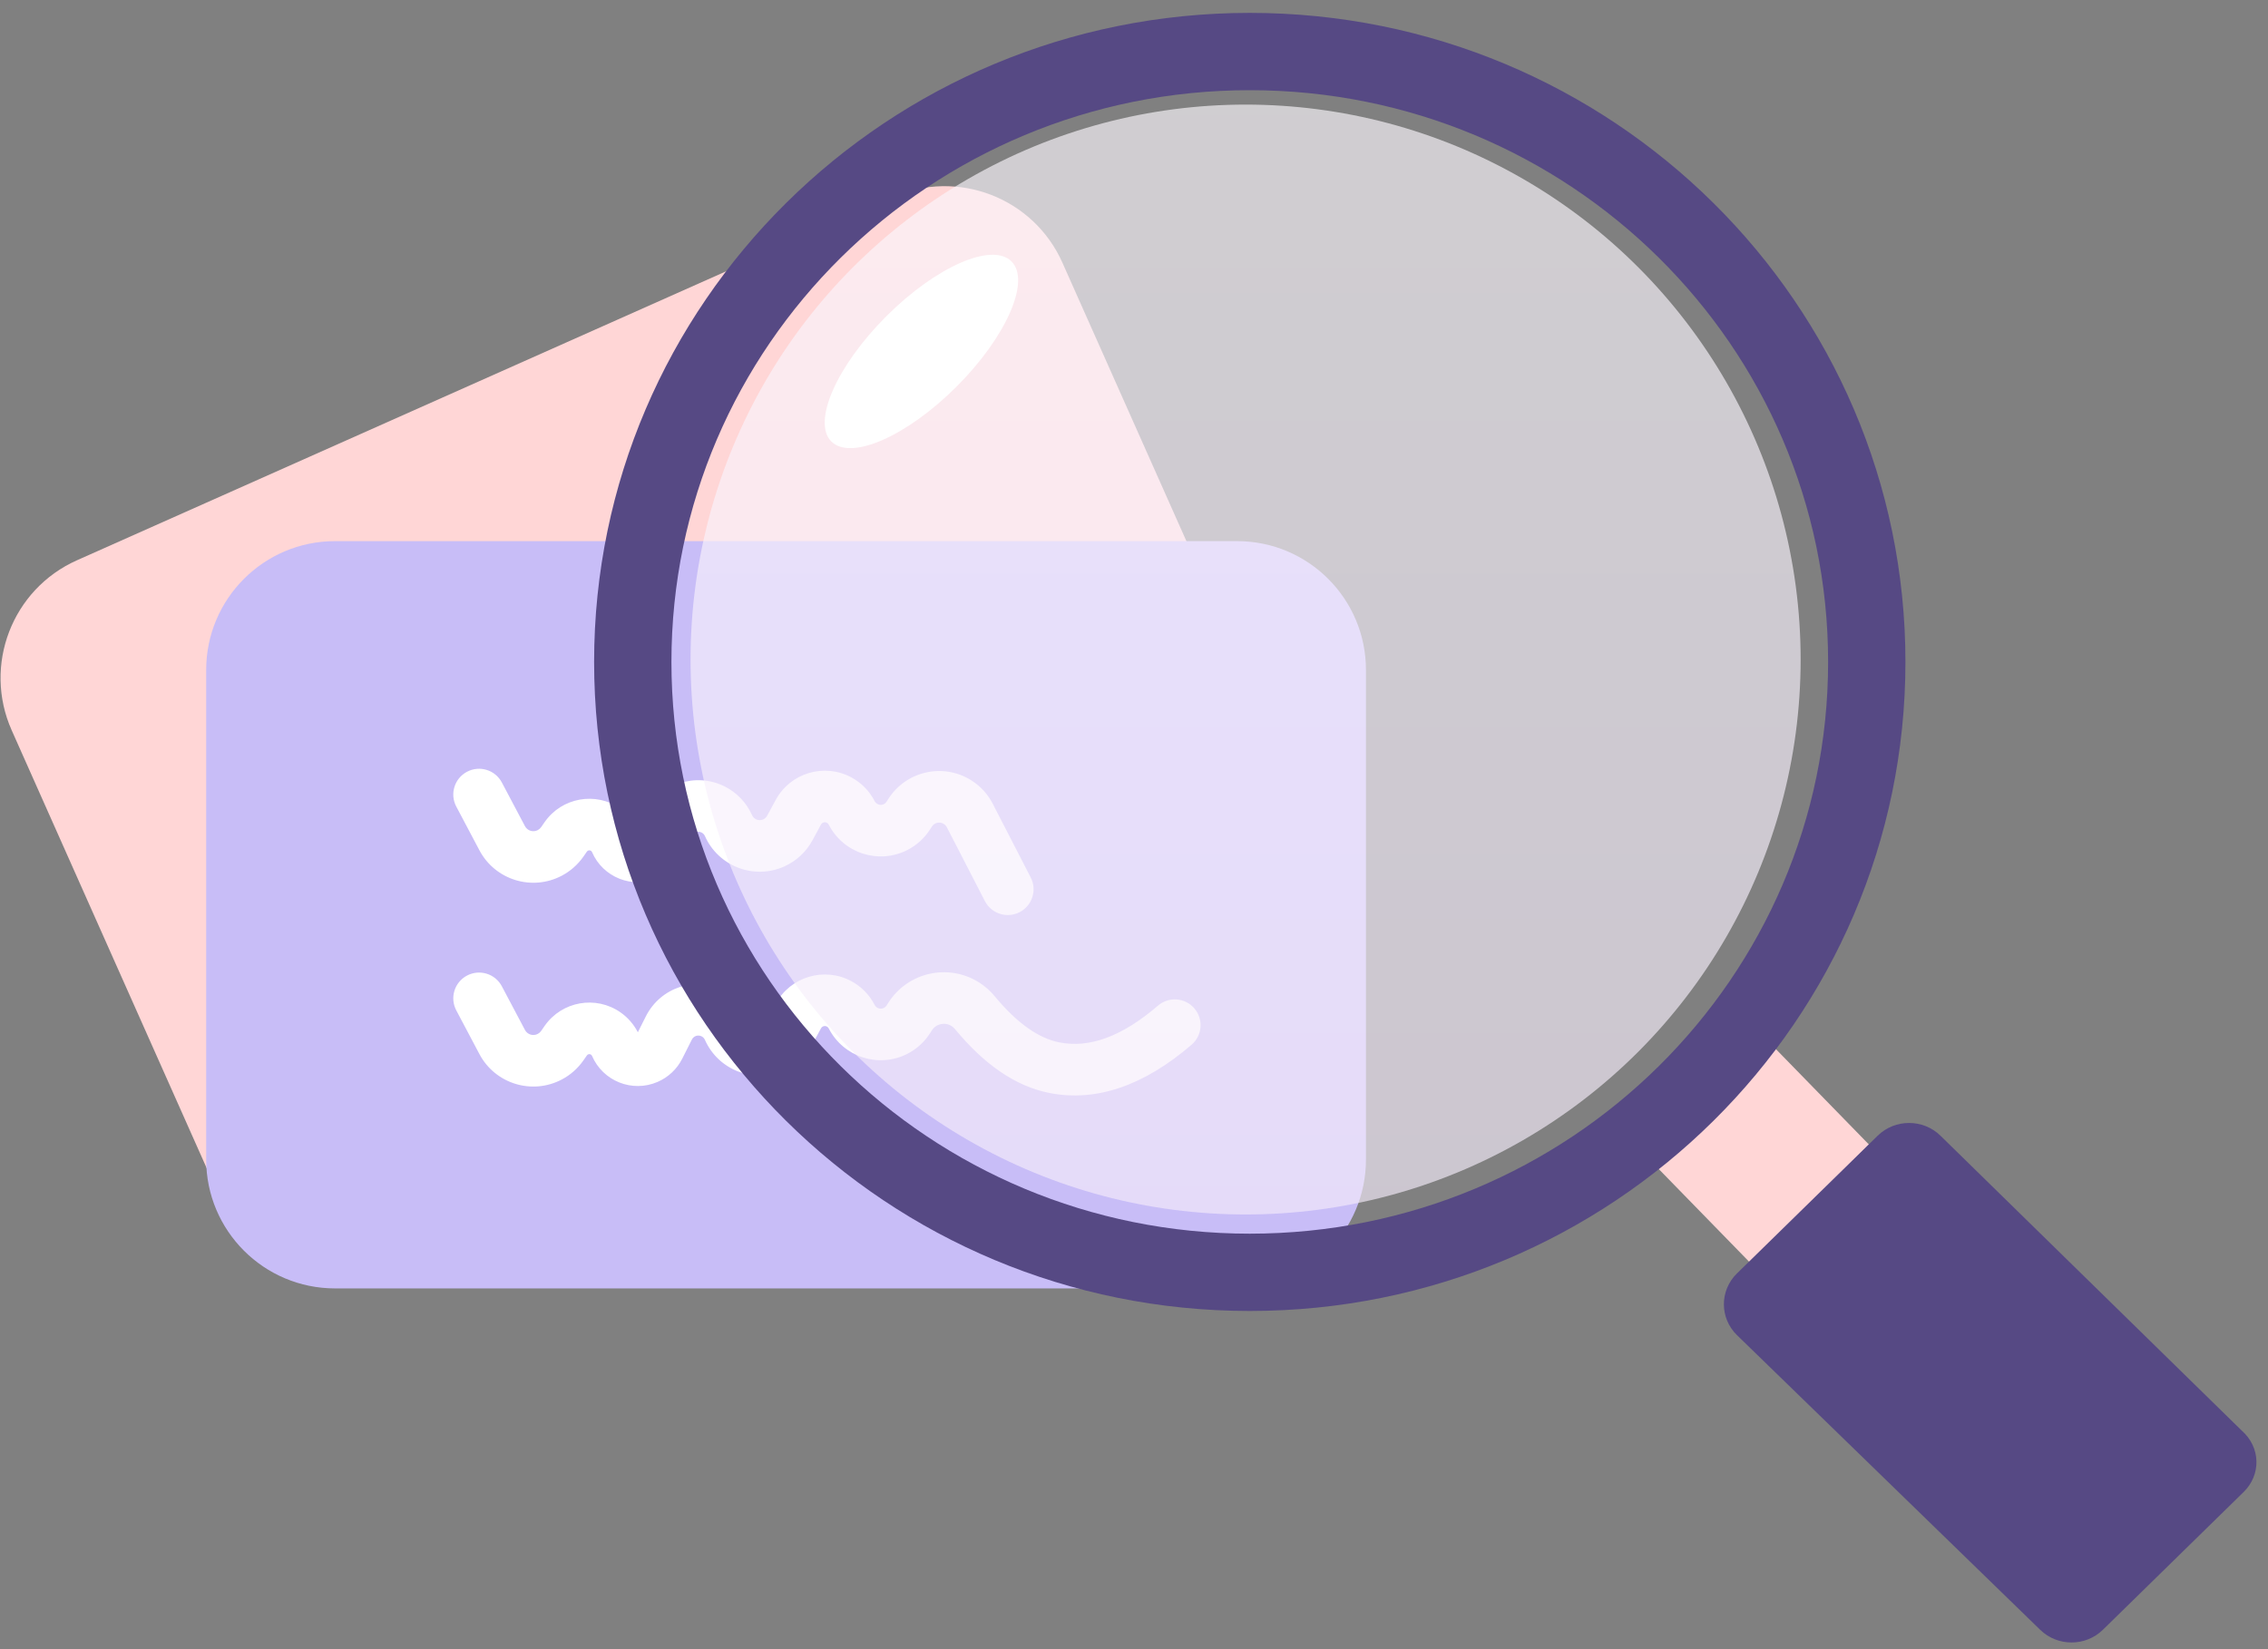 <?xml version="1.0" encoding="UTF-8"?>
<svg width="88px" height="64px" viewBox="0 0 88 64" version="1.1" xmlns="http://www.w3.org/2000/svg" xmlns:xlink="http://www.w3.org/1999/xlink">
    <rect x="0" y="0" width="88" height="64" fill="#808080" stroke="none"/>
    <!-- Generator: Sketch 53.2 (72643) - https://sketchapp.com -->
    <title>Group 3</title>
    <desc>Created with Sketch.</desc>
    <defs>
        <path d="M5.044,0.567 L39.669,0.567 C42.431,0.567 44.669,2.806 44.669,5.567 L44.669,24.442 C44.669,27.204 42.431,29.442 39.669,29.442 L5.044,29.442 C2.283,29.442 0.044,27.204 0.044,24.442 L0.044,5.567 C0.044,2.806 2.283,0.567 5.044,0.567 Z" id="path-1"></path>
        <path d="M5,-2.09610107e-13 L40,-2.10498285e-13 C42.761,-2.11005551e-13 45,2.239 45,5 L45,24 C45,26.761 42.761,29 40,29 L5,29 C2.239,29 -5.68096012e-13,26.761 -5.68434189e-13,24 L-5.68434189e-13,5 C-5.68772365e-13,2.239 2.239,-2.0999102e-13 5,-2.10498285e-13 Z" id="path-3"></path>
        <linearGradient x1="50%" y1="0%" x2="50%" y2="100%" id="linearGradient-5">
            <stop stop-color="#FBF7FD" offset="0%"></stop>
            <stop stop-color="#F5ECFB" offset="100%"></stop>
        </linearGradient>
    </defs>
    <g id="Production-Kanban-board-" stroke="none" stroke-width="1" fill="none" fill-rule="evenodd">
        <g id="Group-3" transform="translate(-2, 0)">
            <g id="Rectangle" transform="translate(26.806, 27.827) rotate(-24) translate(-26.806, -27.827) translate(4.306, 12.827)">
                <mask id="mask-2" fill="white">
                    <use xlink:href="#path-1"></use>
                </mask>
                <use fill="#FFD6D6" fill-rule="nonzero" xlink:href="#path-1"></use>
                <path d="M11.209,12.092 L12.099,13.78 C12.447,14.442 13.267,14.696 13.929,14.347 C14.121,14.246 14.286,14.1 14.41,13.922 L14.546,13.726 C14.894,13.226 15.581,13.102 16.082,13.45 C16.252,13.568 16.385,13.732 16.466,13.922 L16.466,13.922 C16.667,14.391 17.211,14.609 17.681,14.408 C17.881,14.322 18.045,14.168 18.143,13.972 L18.513,13.235 C18.827,12.61 19.588,12.357 20.214,12.671 C20.477,12.803 20.686,13.022 20.805,13.292 L20.805,13.292 C21.099,13.956 21.875,14.257 22.54,13.964 C22.808,13.846 23.028,13.642 23.167,13.384 L23.494,12.778 C23.797,12.214 24.5,12.003 25.064,12.307 C25.271,12.418 25.44,12.59 25.547,12.8 L25.547,12.8 C25.862,13.418 26.619,13.664 27.237,13.348 C27.439,13.245 27.609,13.09 27.729,12.898 L27.791,12.8 C28.181,12.181 28.999,11.995 29.618,12.385 C29.82,12.511 29.983,12.69 30.092,12.901 L31.553,15.752" id="Path-4" stroke="#FFFFFF" stroke-width="2" stroke-linecap="round"></path>
                <path d="M7.875,24.229 L8.764,25.917 C9.113,26.579 9.933,26.833 10.595,26.484 C10.787,26.383 10.952,26.237 11.076,26.059 L11.211,25.864 C11.559,25.363 12.247,25.24 12.747,25.588 C12.917,25.706 13.05,25.869 13.132,26.059 L13.132,26.059 C13.333,26.529 13.877,26.746 14.346,26.545 C14.547,26.459 14.711,26.305 14.809,26.11 L15.179,25.373 C15.492,24.747 16.254,24.494 16.88,24.808 C17.143,24.94 17.352,25.16 17.471,25.429 L17.471,25.429 C17.764,26.094 18.541,26.395 19.206,26.101 C19.473,25.983 19.694,25.779 19.832,25.521 L20.159,24.915 C20.463,24.351 21.166,24.14 21.73,24.444 C21.937,24.556 22.105,24.728 22.212,24.938 L22.212,24.938 C22.528,25.556 23.285,25.801 23.903,25.485 C24.104,25.382 24.274,25.227 24.395,25.036 L24.457,24.938 C24.91,24.218 25.86,24.002 26.58,24.455 C26.719,24.543 26.844,24.652 26.949,24.78 C27.941,25.988 28.958,26.696 29.999,26.906 C31.483,27.206 33.032,26.659 34.645,25.266" id="Path-4" stroke="#FFFFFF" stroke-width="2" stroke-linecap="round"></path>
            </g>
            <g id="Rectangle" transform="translate(10, 21)">
                <mask id="mask-4" fill="white">
                    <use xlink:href="#path-3"></use>
                </mask>
                <use fill="#C8BDF7" fill-rule="nonzero" xlink:href="#path-3"></use>
                <path d="M17.06,10.532 C17.626,9.408 18.997,8.956 20.121,9.522 C20.591,9.759 20.965,10.152 21.179,10.634 C21.252,10.799 21.446,10.874 21.611,10.8 C21.677,10.771 21.732,10.721 21.766,10.657 L22.096,10.047 C22.666,8.993 23.983,8.6 25.037,9.17 C25.423,9.379 25.736,9.699 25.936,10.089 C26.004,10.221 26.165,10.273 26.297,10.206 C26.34,10.184 26.376,10.151 26.401,10.11 L26.464,10.011 C27.154,8.92 28.597,8.594 29.689,9.284 C30.041,9.507 30.328,9.819 30.518,10.19 L31.992,13.052 C32.245,13.543 32.052,14.146 31.561,14.399 C31.07,14.652 30.467,14.459 30.214,13.968 L28.74,11.106 C28.713,11.052 28.671,11.007 28.62,10.975 C28.463,10.875 28.254,10.922 28.155,11.08 L28.092,11.179 C27.875,11.522 27.57,11.8 27.209,11.985 C26.094,12.557 24.728,12.116 24.156,11.002 C24.141,10.971 24.116,10.946 24.086,10.93 C24.003,10.885 23.9,10.916 23.855,10.998 L23.525,11.608 C23.281,12.061 22.892,12.42 22.422,12.629 C21.246,13.15 19.871,12.619 19.351,11.444 C19.324,11.385 19.279,11.337 19.221,11.308 C19.083,11.239 18.916,11.294 18.846,11.432 L18.473,12.173 C18.269,12.579 17.928,12.9 17.511,13.079 C16.53,13.501 15.393,13.048 14.971,12.067 C14.962,12.048 14.949,12.031 14.931,12.019 C14.88,11.983 14.809,11.996 14.773,12.047 L14.636,12.244 C14.42,12.553 14.134,12.806 13.801,12.982 C12.645,13.594 11.212,13.152 10.601,11.996 L9.704,10.301 C9.446,9.813 9.632,9.208 10.121,8.95 C10.609,8.692 11.214,8.878 11.472,9.366 L12.369,11.061 C12.464,11.241 12.686,11.309 12.866,11.214 C12.918,11.187 12.962,11.148 12.996,11.1 L13.133,10.902 C13.802,9.945 15.119,9.711 16.076,10.379 C16.361,10.578 16.591,10.843 16.749,11.151 L17.06,10.532 Z M17.06,18.441 C17.626,17.317 18.997,16.865 20.121,17.431 C20.591,17.668 20.965,18.061 21.179,18.543 C21.252,18.708 21.446,18.783 21.611,18.71 C21.677,18.68 21.732,18.63 21.766,18.566 L22.096,17.956 C22.666,16.902 23.983,16.509 25.037,17.079 C25.423,17.288 25.736,17.608 25.936,17.998 C26.004,18.13 26.165,18.182 26.297,18.115 C26.34,18.093 26.376,18.06 26.401,18.019 L26.464,17.92 C27.217,16.728 28.795,16.372 29.988,17.126 C30.216,17.27 30.421,17.45 30.593,17.659 C31.46,18.709 32.298,19.291 33.095,19.451 C34.255,19.684 35.519,19.24 36.931,18.026 C37.349,17.666 37.981,17.713 38.341,18.132 C38.701,18.551 38.654,19.182 38.235,19.542 C36.393,21.126 34.534,21.78 32.702,21.412 C31.399,21.151 30.186,20.308 29.051,18.932 C29.013,18.887 28.969,18.848 28.919,18.816 C28.66,18.653 28.318,18.73 28.155,18.989 L28.092,19.088 C27.875,19.431 27.57,19.709 27.209,19.895 C26.094,20.466 24.728,20.025 24.156,18.911 C24.141,18.88 24.116,18.855 24.086,18.839 C24.003,18.794 23.9,18.825 23.855,18.907 L23.525,19.517 C23.281,19.97 22.892,20.329 22.422,20.538 C21.246,21.059 19.871,20.529 19.351,19.353 C19.324,19.295 19.279,19.246 19.221,19.217 C19.083,19.148 18.916,19.203 18.846,19.341 L18.473,20.082 C18.269,20.488 17.928,20.809 17.511,20.988 C16.53,21.41 15.393,20.957 14.971,19.976 C14.962,19.957 14.949,19.94 14.931,19.928 C14.88,19.892 14.809,19.905 14.773,19.956 L14.636,20.153 C14.42,20.462 14.134,20.715 13.801,20.891 C12.645,21.503 11.212,21.061 10.601,19.905 L9.704,18.21 C9.446,17.722 9.632,17.117 10.121,16.859 C10.609,16.601 11.214,16.787 11.472,17.275 L12.369,18.97 C12.464,19.15 12.686,19.218 12.866,19.123 C12.918,19.096 12.962,19.057 12.996,19.009 L13.133,18.811 C13.802,17.854 15.119,17.62 16.076,18.288 C16.361,18.487 16.591,18.752 16.749,19.06 L17.06,18.441 Z" id="Combined-Shape" fill="#FFFFFF" fill-rule="nonzero" mask="url(#mask-4)"></path>
            </g>
            <g id="Group-2" transform="translate(24.552, 0)" fill-rule="nonzero">
                <polygon id="Rectangle" fill="#FFD6D6" transform="translate(45.029, 44.012) rotate(135) translate(-45.029, -44.012) " points="41.825 40.23 48.329 40.257 48.234 47.793 41.73 47.766"></polygon>
                <path d="M25.94,50.876 C11.893,50.876 0.5,39.603 0.5,25.688 C0.5,11.773 11.893,0.5 25.94,0.5 C39.987,0.5 51.38,11.773 51.38,25.688 C51.38,39.603 39.987,50.876 25.94,50.876 Z M25.94,47.876 C38.337,47.876 48.38,37.939 48.38,25.688 C48.38,13.437 38.337,3.5 25.94,3.5 C13.543,3.5 3.5,13.437 3.5,25.688 C3.5,37.939 13.543,47.876 25.94,47.876 Z" id="Oval" fill="#564984"></path>
                <circle id="Oval" fill="url(#linearGradient-5)" opacity="0.654" cx="25.778" cy="25.595" r="21.536"></circle>
                <ellipse id="Oval" fill="#FFFFFF" transform="translate(13.2, 13.639) rotate(-45) translate(-13.2, -13.639) " cx="13.2" cy="13.639" rx="4.942" ry="1.929"></ellipse>
                <path d="M64.506,57.898 L59.043,63.246 C58.371,63.905 57.278,63.905 56.606,63.246 L44.84,51.809 C44.168,51.15 44.168,50.081 44.84,49.422 L50.303,44.074 C50.975,43.415 52.068,43.415 52.74,44.074 L64.422,55.511 C65.178,56.17 65.178,57.239 64.506,57.898 Z" id="Path" fill="#564984"></path>
            </g>
        </g>
    </g>
</svg>